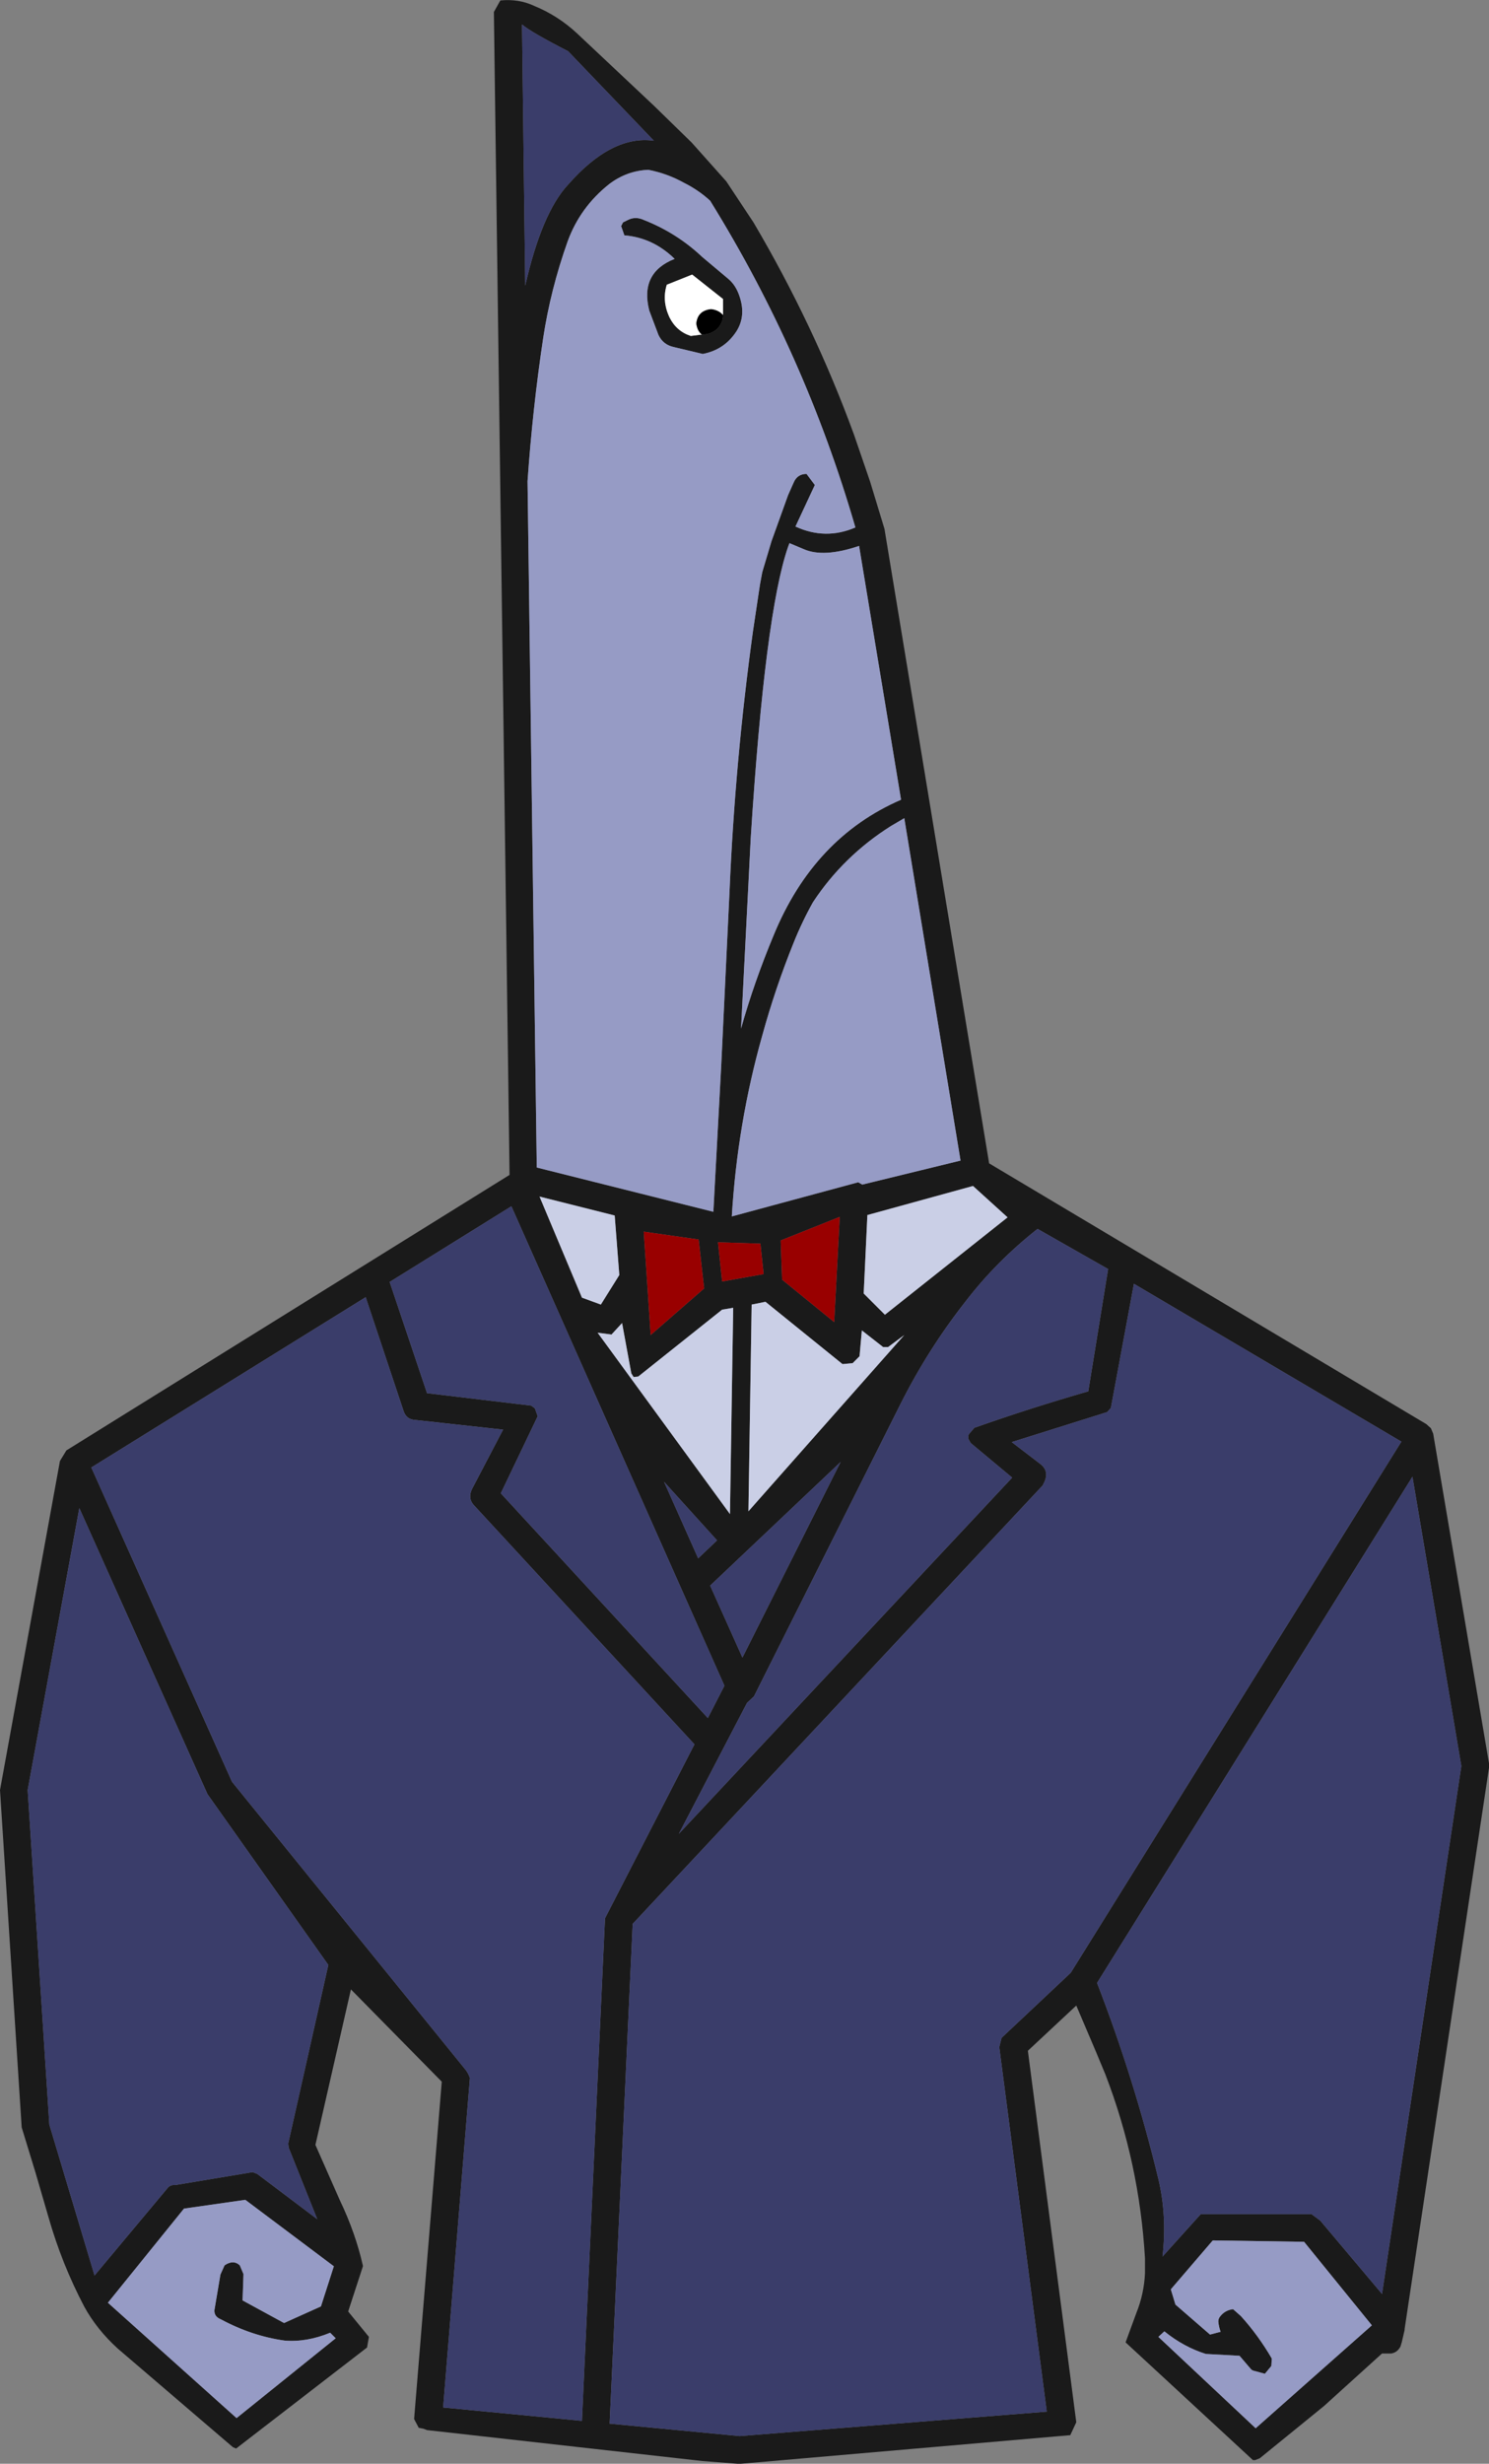 <?xml version="1.0" encoding="UTF-8" standalone="no"?>
<svg xmlns:xlink="http://www.w3.org/1999/xlink" height="266.95px" width="161.45px" xmlns="http://www.w3.org/2000/svg">
  <rect width="100%" height="100%" fill="#808080" stroke="none"/>
  <g transform="matrix(1.0, 0.0, 0.0, 1.0, 0.0, 0.0)">
    <path d="M81.7 24.1 Q88.25 35.2 92.6 47.1 L94.35 52.2 95.9 57.3 107.25 126.05 154.65 154.3 155.15 154.75 155.4 155.35 161.45 191.05 161.45 191.55 152.3 252.35 152.3 252.45 152.0 253.75 151.85 254.25 Q151.5 254.9 150.85 255.0 L150.4 255.0 149.85 255.0 143.55 260.7 136.6 266.35 136.1 266.55 135.85 266.55 122.05 253.8 122.1 253.65 123.2 250.65 Q124.05 248.55 124.15 246.3 L124.15 244.7 Q123.55 234.35 119.85 224.75 L118.85 222.35 116.7 217.3 111.45 222.2 116.7 262.45 116.05 263.85 80.3 266.95 80.0 266.95 76.15 266.65 46.3 263.3 45.9 263.15 45.4 263.05 44.9 262.1 47.9 225.55 38.05 215.55 34.2 232.4 36.85 238.4 Q38.55 241.95 39.35 245.5 L39.35 245.55 37.75 250.45 40.0 253.2 39.8 254.35 25.6 265.3 25.25 265.15 12.75 254.45 Q10.5 252.4 9.15 249.95 6.7 245.3 5.25 240.2 L3.85 235.4 2.35 230.5 0.0 193.95 6.5 158.3 7.2 157.15 55.25 127.3 53.55 1.3 54.25 0.05 Q56.25 -0.15 57.95 0.65 60.5 1.7 62.55 3.6 L70.9 11.45 75.0 15.45 78.75 19.65 81.7 24.1 M67.35 24.5 L67.55 24.1 68.05 23.85 Q68.9 23.4 69.85 23.85 73.4 25.25 76.15 27.85 L78.95 30.2 Q79.8 30.9 80.2 32.15 80.9 34.25 79.85 35.9 78.55 37.9 76.2 38.35 L73.05 37.6 Q71.9 37.35 71.4 36.3 L70.4 33.65 Q69.35 29.55 73.15 28.05 70.8 25.75 67.7 25.5 L67.35 24.5 M96.6 89.5 Q91.45 92.75 88.15 97.75 86.95 99.9 86.05 102.15 84.05 107.1 82.65 112.2 79.95 121.75 79.35 131.8 L93.05 128.1 93.5 128.35 104.15 125.75 98.05 88.65 96.6 89.5 M88.35 52.55 L86.25 57.05 Q89.5 58.55 92.75 57.15 87.3 38.35 77.0 21.75 75.75 20.6 74.15 19.8 72.35 18.8 70.3 18.4 67.95 18.5 66.05 19.95 62.9 22.45 61.55 26.15 59.7 31.35 58.9 36.6 57.75 44.25 57.2 52.15 L58.2 126.5 77.35 131.3 78.2 115.5 79.1 96.65 Q79.7 82.45 81.65 68.35 L82.4 63.35 82.65 62.0 83.65 58.65 85.45 53.65 86.05 52.3 Q86.45 51.35 87.45 51.35 L88.35 52.55 M87.15 59.5 L85.6 58.85 85.45 59.25 Q82.95 66.45 81.4 90.8 L80.35 111.45 Q81.75 106.45 83.9 101.3 88.25 90.75 97.7 86.65 L93.15 59.15 Q89.3 60.45 87.15 59.5 M70.9 15.25 L61.6 5.55 Q57.6 3.5 56.6 2.65 L56.95 30.95 Q58.75 23.05 61.6 20.0 66.35 14.6 70.9 15.25 M78.4 34.15 L78.4 32.4 75.05 29.75 72.3 30.85 Q71.75 32.6 72.6 34.4 73.35 35.9 74.9 36.4 L76.1 36.25 Q77.05 36.25 77.75 35.65 78.4 35.0 78.4 34.15 M55.45 130.7 L42.25 138.9 46.3 150.95 57.6 152.3 58.0 152.6 58.3 153.45 54.3 161.8 76.75 186.15 78.55 182.65 55.45 130.7 M67.45 143.35 L66.3 144.6 64.8 144.4 79.15 164.05 79.5 141.7 78.3 141.9 69.2 149.15 68.7 149.2 68.45 148.8 67.45 143.35 M63.1 140.6 L65.15 141.35 67.15 138.15 66.65 131.7 58.5 129.65 63.1 140.6 M77.85 134.6 L78.3 138.85 82.8 138.05 82.45 134.75 77.85 134.6 M75.75 134.3 L69.8 133.45 70.55 144.65 76.35 139.6 75.75 134.3 M77.0 171.8 L80.5 179.6 91.15 158.4 77.0 171.8 M72.0 160.55 L75.7 168.85 77.75 166.9 72.0 160.55 M9.9 159.0 L25.15 193.05 50.35 224.1 Q50.75 224.55 50.95 225.15 L48.05 260.85 63.1 262.3 65.6 207.85 75.3 189.0 51.35 163.05 Q50.7 162.3 51.2 161.3 L54.55 154.9 45.0 153.85 Q44.05 153.8 43.75 152.85 L39.65 140.55 9.9 159.0 M8.6 163.4 L3.0 193.95 5.35 230.2 10.25 246.55 18.15 237.1 Q18.45 236.7 19.0 236.75 L27.4 235.35 27.9 235.55 34.4 240.45 31.3 232.7 31.25 232.25 35.6 212.9 22.5 194.4 8.6 163.4 M91.05 131.85 L84.65 134.4 84.8 138.65 90.45 143.25 91.05 131.85 M93.65 140.15 L95.95 142.45 109.25 131.9 105.5 128.5 94.05 131.65 93.65 140.15 M83.0 141.05 L81.5 141.35 81.15 163.75 98.05 144.65 96.3 145.95 95.75 145.95 93.45 144.15 93.2 146.95 92.45 147.7 91.35 147.8 83.0 141.05 M104.7 141.0 Q100.65 146.15 97.65 152.1 L81.75 183.8 81.0 184.5 73.6 198.7 109.75 160.1 105.25 156.35 105.0 155.9 Q104.95 155.6 105.05 155.4 L105.65 154.7 Q111.75 152.55 118.0 150.75 L120.15 137.5 112.5 133.15 Q108.05 136.65 104.7 141.0 M158.45 191.35 L153.15 160.0 118.95 214.85 Q123.0 225.3 125.6 236.1 126.55 240.1 126.05 244.5 L130.2 239.9 142.2 239.9 143.15 240.6 149.85 248.55 158.45 191.35 M112.9 158.7 Q113.75 159.45 113.25 160.55 L113.05 160.95 68.6 208.45 66.1 262.6 80.2 263.95 113.5 261.3 108.35 221.8 108.6 220.8 116.1 213.75 151.95 156.2 122.95 139.1 120.45 152.55 120.05 153.0 109.7 156.25 112.9 158.7 M24.35 245.45 Q25.3 244.8 26.0 245.45 L26.4 246.4 26.3 249.25 30.8 251.7 34.8 249.9 36.2 245.55 26.6 238.35 19.95 239.3 11.7 249.5 25.65 262.0 36.4 253.35 35.8 252.75 Q33.25 253.8 30.85 253.6 27.3 253.1 23.95 251.3 23.2 251.0 23.25 250.3 L23.9 246.45 24.35 245.45 M141.4 242.9 L131.5 242.75 126.95 248.05 127.45 249.7 131.2 252.95 132.35 252.65 Q132.15 252.1 132.1 251.55 132.1 251.25 132.25 251.05 132.8 250.3 133.7 250.2 L134.55 250.95 Q136.45 253.05 137.9 255.55 L137.85 256.35 137.15 257.2 136.05 256.9 Q135.75 256.85 135.6 256.65 L134.4 255.25 130.75 255.05 Q128.35 254.3 126.25 252.6 L125.6 253.2 136.15 263.1 148.75 251.95 141.4 242.9" fill="#1a1a1a" fill-rule="evenodd" stroke="none"/>
    <path d="M87.15 59.5 Q89.3 60.45 93.15 59.15 L97.7 86.65 Q88.25 90.75 83.9 101.3 81.75 106.45 80.35 111.45 L81.4 90.8 Q82.95 66.45 85.45 59.25 L85.6 58.85 87.15 59.5 M88.35 52.55 L87.45 51.35 Q86.45 51.35 86.05 52.3 L85.45 53.65 83.65 58.65 82.65 62.0 82.4 63.35 81.65 68.35 Q79.7 82.45 79.1 96.65 L78.2 115.5 77.35 131.3 58.2 126.5 57.2 52.15 Q57.75 44.25 58.9 36.6 59.7 31.35 61.55 26.15 62.9 22.45 66.05 19.95 67.95 18.5 70.3 18.4 72.35 18.8 74.15 19.8 75.75 20.6 77.0 21.75 87.3 38.35 92.75 57.15 89.5 58.55 86.25 57.05 L88.35 52.55 M96.6 89.5 L98.05 88.65 104.15 125.75 93.5 128.35 93.05 128.1 79.35 131.8 Q79.95 121.75 82.65 112.2 84.05 107.1 86.05 102.15 86.95 99.9 88.15 97.75 91.45 92.75 96.6 89.5 M67.35 24.5 L67.7 25.5 Q70.8 25.75 73.15 28.05 69.35 29.55 70.4 33.65 L71.4 36.3 Q71.9 37.35 73.05 37.6 L76.2 38.35 Q78.55 37.9 79.85 35.9 80.9 34.25 80.2 32.15 79.8 30.9 78.95 30.2 L76.15 27.85 Q73.4 25.25 69.85 23.85 68.9 23.4 68.05 23.85 L67.55 24.1 67.35 24.5 M141.4 242.9 L148.75 251.95 136.15 263.1 125.6 253.2 126.25 252.6 Q128.35 254.3 130.75 255.05 L134.4 255.25 135.6 256.65 Q135.75 256.85 136.05 256.9 L137.15 257.2 137.85 256.35 137.9 255.55 Q136.45 253.05 134.55 250.95 L133.7 250.2 Q132.8 250.3 132.25 251.05 132.1 251.25 132.1 251.55 132.15 252.1 132.35 252.65 L131.2 252.95 127.45 249.7 126.95 248.05 131.5 242.75 141.4 242.9 M24.35 245.45 L23.9 246.45 23.25 250.3 Q23.2 251.0 23.95 251.3 27.3 253.1 30.85 253.6 33.25 253.8 35.8 252.75 L36.4 253.35 25.65 262.0 11.7 249.5 19.95 239.3 26.6 238.35 36.2 245.55 34.8 249.9 30.8 251.7 26.3 249.25 26.4 246.4 26.0 245.45 Q25.3 244.8 24.35 245.45" fill="#969bc5" fill-rule="evenodd" stroke="none"/>
    <path d="M70.9 15.25 Q66.35 14.6 61.6 20.0 58.75 23.05 56.95 30.95 L56.6 2.65 Q57.6 3.5 61.6 5.55 L70.9 15.25 M55.45 130.7 L78.55 182.65 76.75 186.15 54.3 161.8 58.3 153.45 58.0 152.6 57.6 152.3 46.3 150.95 42.25 138.9 55.45 130.7 M8.6 163.4 L22.5 194.4 35.6 212.9 31.25 232.25 31.3 232.7 34.4 240.45 27.9 235.55 27.4 235.35 19.0 236.75 Q18.45 236.7 18.15 237.1 L10.25 246.55 5.35 230.2 3.0 193.95 8.6 163.4 M9.9 159.0 L39.65 140.55 43.75 152.85 Q44.05 153.8 45.0 153.85 L54.55 154.9 51.2 161.3 Q50.7 162.3 51.35 163.05 L75.3 189.0 65.6 207.85 63.1 262.3 48.05 260.85 50.95 225.15 Q50.75 224.55 50.35 224.1 L25.15 193.05 9.9 159.0 M72.0 160.55 L77.75 166.9 75.7 168.85 72.0 160.55 M77.0 171.8 L91.15 158.4 80.5 179.6 77.0 171.8 M104.7 141.0 Q108.05 136.65 112.5 133.15 L120.15 137.5 118.0 150.75 Q111.75 152.55 105.65 154.7 L105.05 155.4 Q104.95 155.6 105.0 155.9 L105.25 156.35 109.75 160.1 73.6 198.7 81.0 184.5 81.75 183.8 97.65 152.1 Q100.65 146.15 104.7 141.0 M112.9 158.7 L109.7 156.25 120.05 153.0 120.45 152.55 122.95 139.1 151.95 156.2 116.1 213.75 108.6 220.8 108.35 221.8 113.5 261.3 80.2 263.95 66.1 262.6 68.6 208.45 113.05 160.95 113.25 160.55 Q113.75 159.45 112.9 158.7 M158.45 191.35 L149.85 248.55 143.15 240.6 142.2 239.9 130.2 239.9 126.05 244.5 Q126.55 240.1 125.6 236.1 123.0 225.3 118.95 214.85 L153.15 160.0 158.45 191.35" fill="#3a3d6a" fill-rule="evenodd" stroke="none"/>
    <path d="M76.1 36.25 L74.9 36.4 Q73.35 35.9 72.6 34.4 71.75 32.6 72.3 30.85 L75.05 29.75 78.4 32.4 78.4 34.15 Q77.95 33.6 77.1 33.5 75.65 33.65 75.5 35.05 75.6 35.85 76.1 36.25" fill="#ffffff" fill-rule="evenodd" stroke="none"/>
    <path d="M78.4 34.15 Q78.4 35.0 77.75 35.65 77.05 36.25 76.1 36.25 75.6 35.85 75.5 35.05 75.65 33.65 77.1 33.5 77.95 33.6 78.4 34.15" fill="#000000" fill-rule="evenodd" stroke="none"/>
    <path d="M63.1 140.6 L58.5 129.65 66.65 131.7 67.15 138.15 65.15 141.35 63.1 140.6 M67.45 143.35 L68.45 148.8 68.7 149.2 69.2 149.15 78.3 141.9 79.5 141.7 79.15 164.05 64.8 144.4 66.3 144.6 67.45 143.35 M83.0 141.05 L91.35 147.8 92.45 147.7 93.2 146.95 93.45 144.15 95.75 145.95 96.3 145.95 98.05 144.65 81.15 163.75 81.5 141.35 83.0 141.05 M93.65 140.15 L94.05 131.65 105.5 128.5 109.25 131.9 95.95 142.45 93.65 140.15" fill="#cacfe6" fill-rule="evenodd" stroke="none"/>
    <path d="M75.75 134.3 L76.35 139.6 70.55 144.65 69.8 133.45 75.75 134.3 M77.85 134.6 L82.45 134.75 82.8 138.05 78.3 138.85 77.85 134.6 M91.05 131.85 L90.45 143.25 84.8 138.65 84.65 134.4 91.05 131.85" fill="#990000" fill-rule="evenodd" stroke="none"/>
  </g>
</svg>
